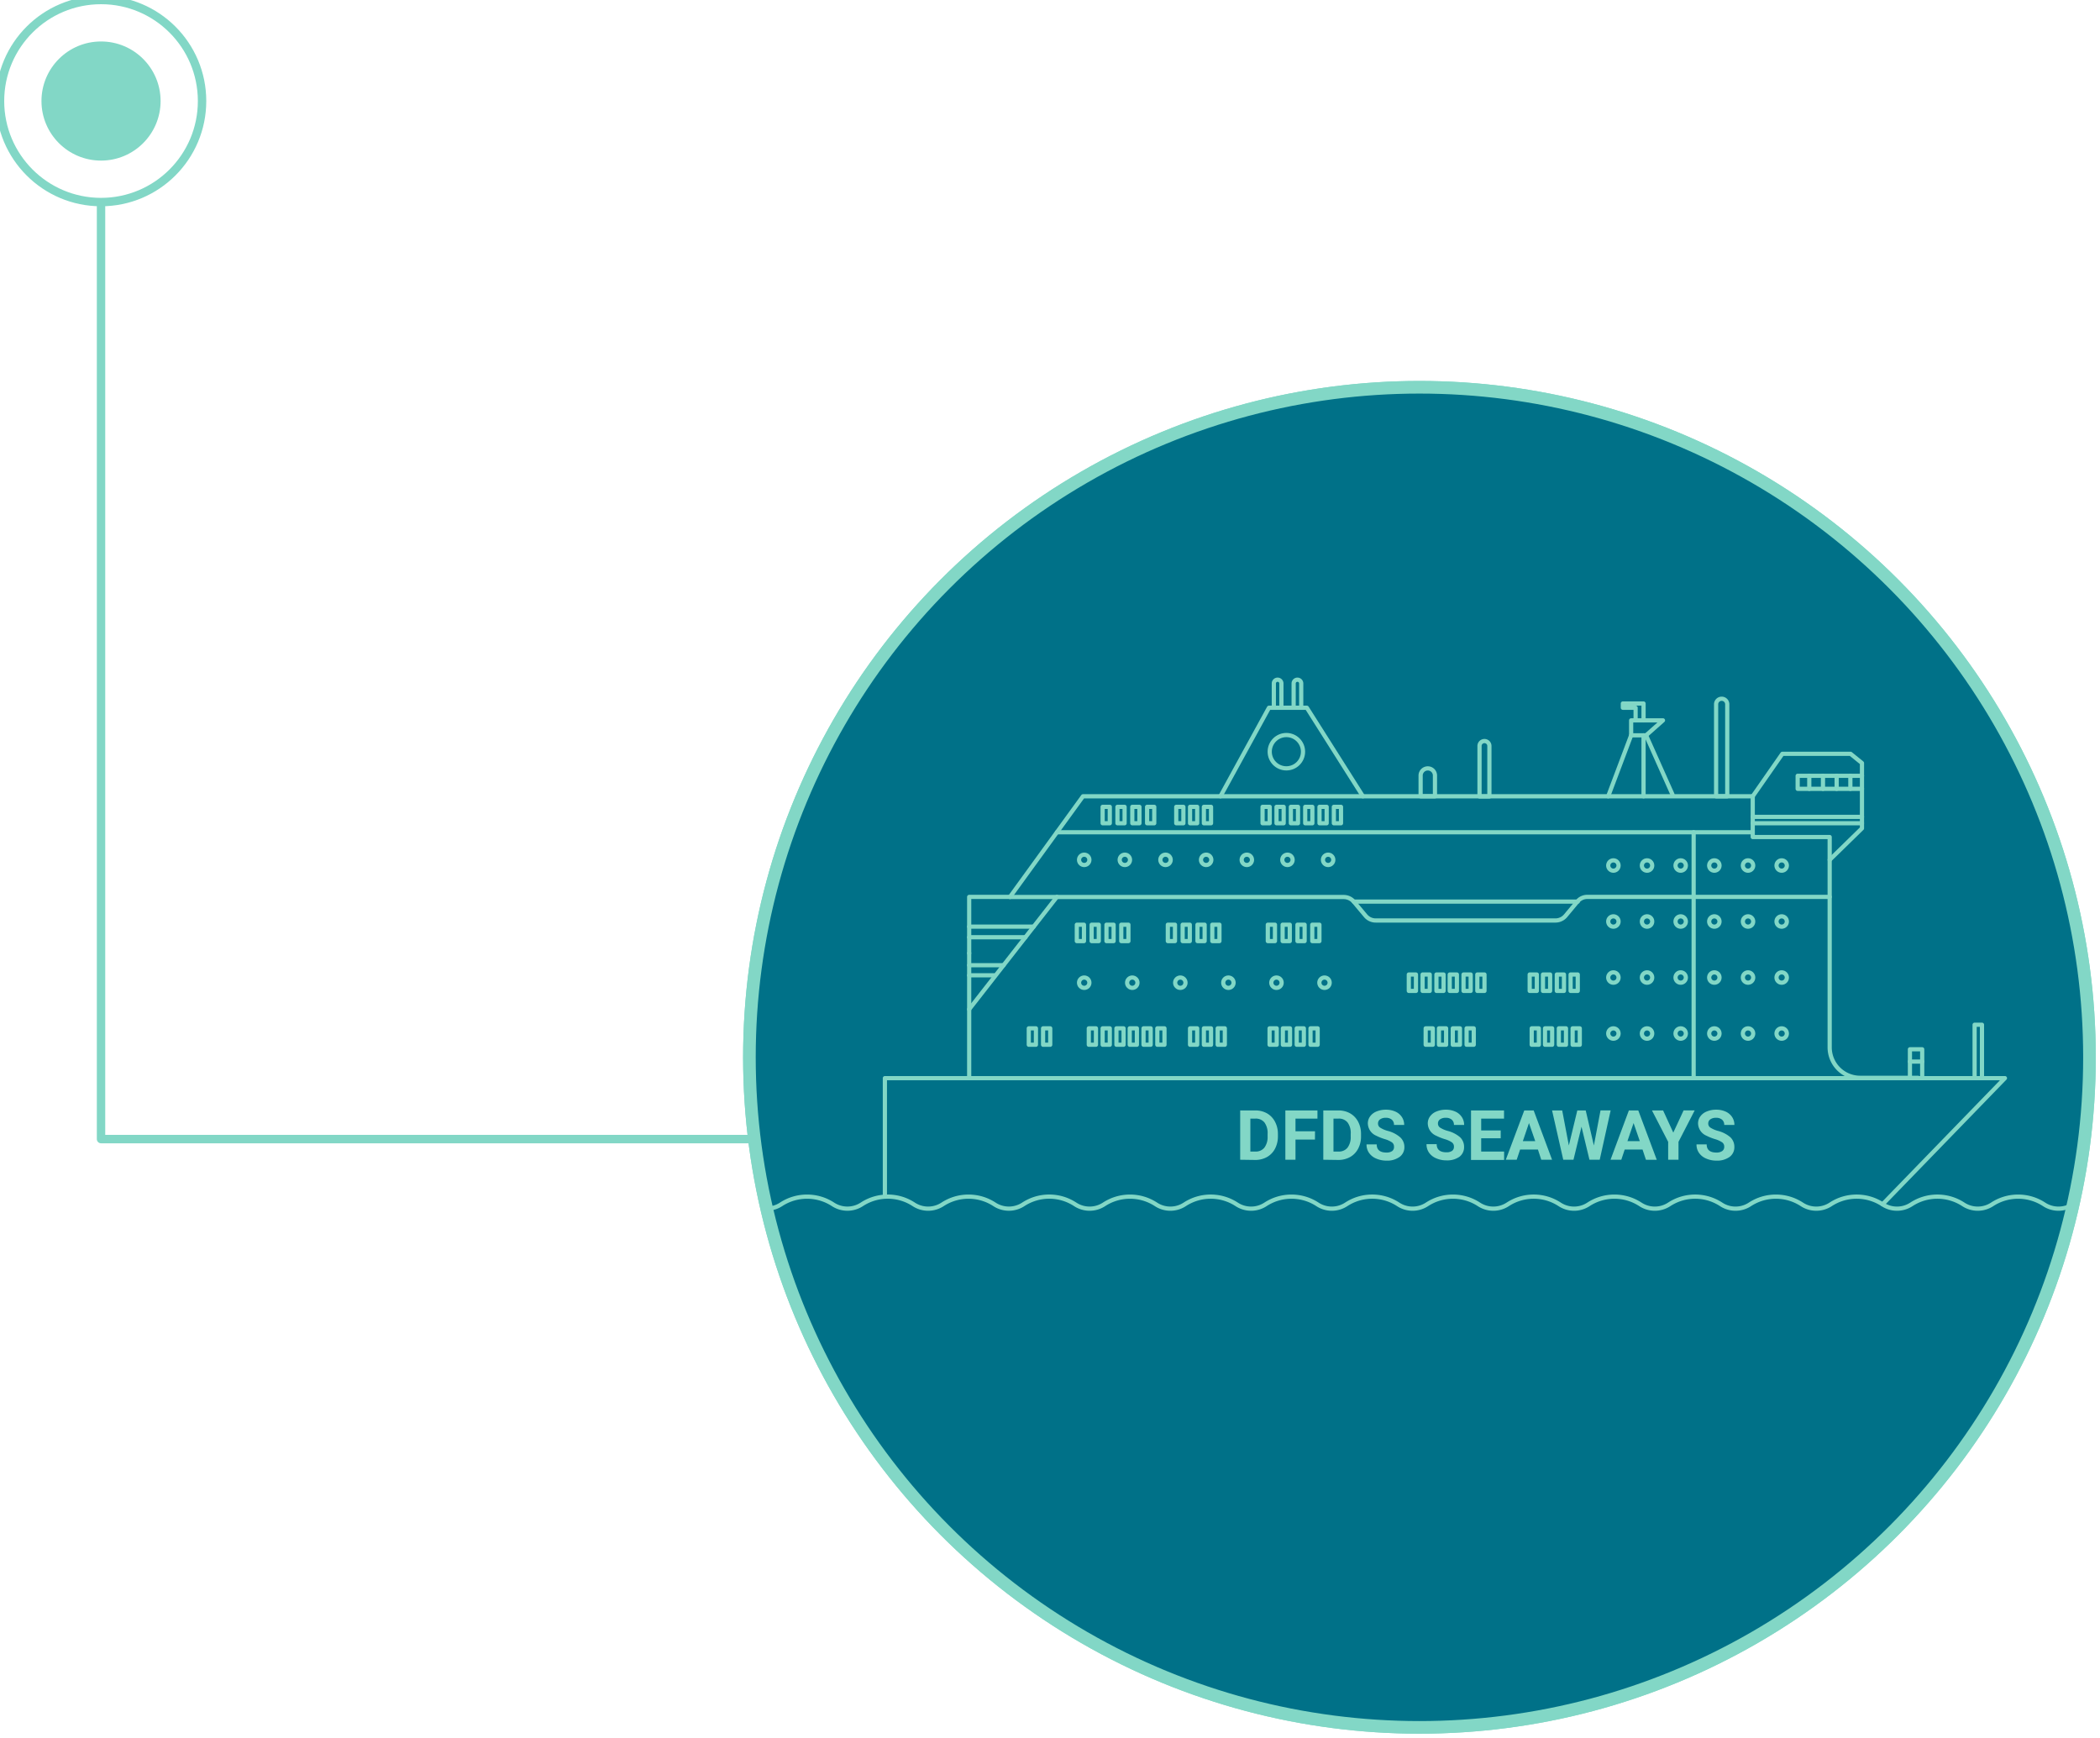 <svg id="Layer_1" data-name="Layer 1" xmlns="http://www.w3.org/2000/svg" xmlns:xlink="http://www.w3.org/1999/xlink" viewBox="0 0 499.27 413.18"><defs><style>.cls-1,.cls-2,.cls-5,.cls-7{fill:none;}.cls-2,.cls-3,.cls-5,.cls-7{stroke:#82d7c6;stroke-linecap:round;stroke-linejoin:round;}.cls-2,.cls-3{stroke-width:3px;}.cls-3{fill:#007188;}.cls-4{clip-path:url(#clip-path);}.cls-6{fill:#82d7c6;}.cls-7{stroke-width:2px;}</style><clipPath id="clip-path"><circle class="cls-1" cx="337.47" cy="251.37" r="159.3"/></clipPath></defs><circle class="cls-2" cx="337.47" cy="251.37" r="159.3"/><circle class="cls-3" cx="337.47" cy="251.37" r="159.3"/><g class="cls-4"><polyline class="cls-5" points="210.38 284.35 210.38 256.32 476.67 256.32 447.59 286.3"/><path class="cls-5" d="M574.94,284.54a10.32,10.32,0,0,0-5.33,1.79,6.28,6.28,0,0,1-6.85,0h0a11.29,11.29,0,0,0-12.35,0,6.24,6.24,0,0,1-6.84,0h0a11.27,11.27,0,0,0-12.36,0h0a6.24,6.24,0,0,1-6.84,0,11.29,11.29,0,0,0-12.35,0h0a6.26,6.26,0,0,1-6.85,0,11.28,11.28,0,0,0-12.35,0,6.24,6.24,0,0,1-6.84,0,11.29,11.29,0,0,0-12.35,0h0a6.26,6.26,0,0,1-6.85,0,11.28,11.28,0,0,0-12.35,0,6.24,6.24,0,0,1-6.84,0,11.28,11.28,0,0,0-12.35,0,6.26,6.26,0,0,1-6.85,0,11.29,11.29,0,0,0-12.35,0,6.24,6.24,0,0,1-6.84,0,11.28,11.28,0,0,0-12.35,0,6.26,6.26,0,0,1-6.85,0,11.29,11.29,0,0,0-12.35,0,6.24,6.24,0,0,1-6.84,0,11.28,11.28,0,0,0-12.35,0,6.26,6.26,0,0,1-6.85,0,11.29,11.29,0,0,0-12.35,0,6.24,6.24,0,0,1-6.84,0,11.29,11.29,0,0,0-12.36,0,6.24,6.24,0,0,1-6.84,0,11.29,11.29,0,0,0-12.35,0h0a6.26,6.26,0,0,1-6.85,0,11.28,11.28,0,0,0-12.35,0,6.24,6.24,0,0,1-6.84,0h0a11.29,11.29,0,0,0-12.35,0,6.26,6.26,0,0,1-6.85,0h0a11.26,11.26,0,0,0-12.35,0,6.26,6.26,0,0,1-6.84,0,11.29,11.29,0,0,0-12.35,0h0a6.26,6.26,0,0,1-6.85,0,11.26,11.26,0,0,0-12.35,0,6.26,6.26,0,0,1-6.84,0,11.29,11.29,0,0,0-12.35,0,6.26,6.26,0,0,1-6.85,0,11.28,11.28,0,0,0-12.35,0,6.24,6.24,0,0,1-6.84,0,11.53,11.53,0,0,0-9.56-1.4V613.7H574.94Z"/><path class="cls-6" d="M294.85,275.72V264h3.61a5.53,5.53,0,0,1,2.77.69,4.9,4.9,0,0,1,1.9,2,6.1,6.1,0,0,1,.69,2.93v.53a6.24,6.24,0,0,1-.67,2.91,4.83,4.83,0,0,1-1.9,2,5.66,5.66,0,0,1-2.76.71Zm2.42-9.78v7.83h1.17a2.61,2.61,0,0,0,2.16-.92,4.18,4.18,0,0,0,.77-2.65v-.62a4.25,4.25,0,0,0-.74-2.71,2.62,2.62,0,0,0-2.17-.93Z"/><path class="cls-6" d="M312.63,270.92H308v4.8h-2.41V264h7.63v1.95H308v3h4.64Z"/><path class="cls-6" d="M314.61,275.72V264h3.61a5.53,5.53,0,0,1,2.77.69,4.92,4.92,0,0,1,1.91,2,6.21,6.21,0,0,1,.68,2.93v.53a6.12,6.12,0,0,1-.67,2.91,4.83,4.83,0,0,1-1.9,2,5.63,5.63,0,0,1-2.76.71Zm2.42-9.78v7.83h1.17a2.61,2.61,0,0,0,2.17-.92,4.18,4.18,0,0,0,.76-2.65v-.62a4.19,4.19,0,0,0-.74-2.71,2.61,2.61,0,0,0-2.17-.93Z"/><path class="cls-6" d="M331.42,272.64a1.23,1.23,0,0,0-.48-1.05,6,6,0,0,0-1.74-.78,12.5,12.5,0,0,1-2-.8,3.26,3.26,0,0,1-2-2.91,2.79,2.79,0,0,1,.54-1.69,3.47,3.47,0,0,1,1.53-1.17,5.8,5.8,0,0,1,2.26-.42,5.37,5.37,0,0,1,2.24.46,3.55,3.55,0,0,1,1.52,1.28,3.35,3.35,0,0,1,.55,1.89h-2.42a1.57,1.57,0,0,0-.51-1.25,2.07,2.07,0,0,0-1.42-.45,2.22,2.22,0,0,0-1.38.37,1.18,1.18,0,0,0-.49,1,1.14,1.14,0,0,0,.57,1,6.65,6.65,0,0,0,1.7.73,7.27,7.27,0,0,1,3,1.53,3.09,3.09,0,0,1,1,2.29,2.82,2.82,0,0,1-1.16,2.39,5,5,0,0,1-3.1.87,6,6,0,0,1-2.46-.5,3.89,3.89,0,0,1-1.7-1.36,3.45,3.45,0,0,1-.58-2h2.42c0,1.29.78,1.94,2.32,1.94a2.28,2.28,0,0,0,1.35-.35A1.15,1.15,0,0,0,331.42,272.64Z"/><path class="cls-6" d="M345.67,272.64a1.23,1.23,0,0,0-.48-1.05,6,6,0,0,0-1.74-.78,12.5,12.5,0,0,1-2-.8,3.26,3.26,0,0,1-2-2.91,2.79,2.79,0,0,1,.54-1.69,3.44,3.44,0,0,1,1.54-1.17,5.78,5.78,0,0,1,2.25-.42,5.34,5.34,0,0,1,2.24.46,3.55,3.55,0,0,1,1.52,1.28,3.35,3.35,0,0,1,.55,1.89h-2.42a1.57,1.57,0,0,0-.51-1.25,2.05,2.05,0,0,0-1.42-.45,2.24,2.24,0,0,0-1.38.37,1.18,1.18,0,0,0-.49,1,1.14,1.14,0,0,0,.57,1,6.65,6.65,0,0,0,1.7.73,7.31,7.31,0,0,1,3,1.53,3.12,3.12,0,0,1,.94,2.29A2.84,2.84,0,0,1,347,275a5.06,5.06,0,0,1-3.11.87,6,6,0,0,1-2.46-.5,3.89,3.89,0,0,1-1.7-1.36,3.45,3.45,0,0,1-.58-2h2.42c0,1.29.78,1.94,2.32,1.94a2.28,2.28,0,0,0,1.35-.35A1.15,1.15,0,0,0,345.67,272.64Z"/><path class="cls-6" d="M356.79,270.62h-4.64v3.15h5.45v2h-7.87V264h7.85v1.95h-5.43v2.8h4.64Z"/><path class="cls-6" d="M365.64,273.3H361.4l-.81,2.42H358L362.39,264h2.24L369,275.72h-2.57Zm-3.59-2H365L363.51,267Z"/><path class="cls-6" d="M378.94,272.33l1.58-8.34h2.41l-2.6,11.73h-2.44L376,267.87l-1.91,7.85h-2.43L369,264h2.41l1.58,8.33L375,264h2Z"/><path class="cls-6" d="M390.51,273.3h-4.24l-.81,2.42H382.9L387.26,264h2.24l4.39,11.73h-2.57Zm-3.59-2h2.94L388.38,267Z"/><path class="cls-6" d="M397.82,269.27l2.45-5.28h2.64l-3.85,7.47v4.26H396.6v-4.26L392.75,264h2.65Z"/><path class="cls-6" d="M409.93,272.64a1.23,1.23,0,0,0-.48-1.05,6,6,0,0,0-1.74-.78,12.5,12.5,0,0,1-2-.8,3.26,3.26,0,0,1-2-2.91,2.79,2.79,0,0,1,.54-1.69,3.44,3.44,0,0,1,1.54-1.17,5.71,5.71,0,0,1,2.25-.42,5.34,5.34,0,0,1,2.24.46,3.55,3.55,0,0,1,1.52,1.28,3.35,3.35,0,0,1,.55,1.89h-2.42a1.57,1.57,0,0,0-.51-1.25,2.07,2.07,0,0,0-1.42-.45,2.24,2.24,0,0,0-1.38.37,1.18,1.18,0,0,0-.49,1,1.14,1.14,0,0,0,.57,1,6.65,6.65,0,0,0,1.7.73,7.31,7.31,0,0,1,3,1.53,3.12,3.12,0,0,1,.94,2.29,2.84,2.84,0,0,1-1.15,2.39,5.06,5.06,0,0,1-3.11.87,6,6,0,0,1-2.46-.5,3.89,3.89,0,0,1-1.7-1.36,3.45,3.45,0,0,1-.58-2h2.42c0,1.29.78,1.94,2.32,1.94a2.28,2.28,0,0,0,1.35-.35A1.15,1.15,0,0,0,409.93,272.64Z"/><path class="cls-5" d="M240.13,213.23l17.35-23.92H416.71V199H435v50a7.24,7.24,0,0,0,7.24,7.24H456"/><line class="cls-5" x1="230.42" y1="256.32" x2="230.42" y2="226.61"/><rect class="cls-5" x="454.08" y="249.46" width="2.92" height="6.86"/><line class="cls-5" x1="454.08" y1="252.38" x2="457" y2="252.38"/><rect class="cls-5" x="469.46" y="243.62" width="1.75" height="12.7"/><polyline class="cls-5" points="230.42 226.61 230.42 213.23 240.13 213.23"/><polyline class="cls-5" points="290.16 189.31 301.69 168.26 310.7 168.26 324.03 189.31"/><circle class="cls-5" cx="305.83" cy="178.71" r="3.96"/><path class="cls-5" d="M308.46,161.59h0a.9.9,0,0,1,.9.9v5.77a0,0,0,0,1,0,0h-1.8a0,0,0,0,1,0,0v-5.77a.9.9,0,0,1,.9-.9Z"/><path class="cls-5" d="M303.75,161.59h0a.9.9,0,0,1,.9.9v5.77a0,0,0,0,1,0,0h-1.8a0,0,0,0,1,0,0v-5.77A.9.9,0,0,1,303.75,161.59Z"/><path class="cls-5" d="M339.46,182.68h0a1.7,1.7,0,0,1,1.7,1.7v4.93a0,0,0,0,1,0,0h-3.41a0,0,0,0,1,0,0v-4.93A1.7,1.7,0,0,1,339.46,182.68Z"/><path class="cls-5" d="M352.93,176.18h0a1.17,1.17,0,0,1,1.17,1.17v12a0,0,0,0,1,0,0h-2.35a0,0,0,0,1,0,0v-12A1.17,1.17,0,0,1,352.93,176.18Z"/><polyline class="cls-5" points="382.34 189.31 387.8 174.82 391.35 174.82 397.64 188.9"/><polyline class="cls-5" points="387.8 174.82 387.8 171.26 395.37 171.26 391.35 174.82"/><polyline class="cls-5" points="388.86 171.26 388.86 168.26 385.83 168.26 385.83 167.25 390.75 167.25 390.75 171.26"/><line class="cls-5" x1="390.75" y1="174.82" x2="390.75" y2="189.31"/><path class="cls-5" d="M409.33,166.12h0a1.32,1.32,0,0,1,1.32,1.32v21.87a0,0,0,0,1,0,0H408a0,0,0,0,1,0,0V167.44A1.32,1.32,0,0,1,409.33,166.12Z"/><polyline class="cls-5" points="416.71 189.31 423.75 179.21 439.96 179.21 442.68 181.41 442.68 196.93 435.01 204.42"/><polyline class="cls-5" points="442.68 184.44 427.39 184.44 427.39 187.54 442.68 187.54"/><line class="cls-5" x1="439.92" y1="184.44" x2="439.92" y2="187.54"/><line class="cls-5" x1="436.66" y1="184.44" x2="436.66" y2="187.54"/><line class="cls-5" x1="433.41" y1="184.44" x2="433.41" y2="187.54"/><line class="cls-5" x1="430.15" y1="184.44" x2="430.15" y2="187.54"/><line class="cls-5" x1="416.71" y1="195.72" x2="442.68" y2="195.72"/><line class="cls-5" x1="442.68" y1="194.2" x2="416.71" y2="194.2"/><path class="cls-5" d="M435,213.23l-57.67,0a3,3,0,0,0-2.26,1.06l-2.85,3.42a3.15,3.15,0,0,1-2.42,1.13H327.08a3.14,3.14,0,0,1-2.41-1.12l-2.8-3.34a3.15,3.15,0,0,0-2.4-1.12H240.13"/><line class="cls-5" x1="230.42" y1="239.95" x2="251.28" y2="213.23"/><line class="cls-5" x1="245.76" y1="220.3" x2="230.42" y2="220.3"/><line class="cls-5" x1="230.42" y1="222.82" x2="243.8" y2="222.82"/><line class="cls-5" x1="238.6" y1="229.47" x2="230.42" y2="229.47"/><line class="cls-5" x1="230.42" y1="231.87" x2="236.33" y2="231.87"/><rect class="cls-5" x="262.15" y="191.82" width="1.7" height="3.9"/><rect class="cls-5" x="265.67" y="191.82" width="1.7" height="3.9"/><rect class="cls-5" x="269.2" y="191.82" width="1.7" height="3.9"/><rect class="cls-5" x="272.72" y="191.82" width="1.7" height="3.9"/><rect class="cls-5" x="256.01" y="219.84" width="1.7" height="3.9"/><rect class="cls-5" x="259.53" y="219.84" width="1.7" height="3.9"/><rect class="cls-5" x="263.06" y="219.84" width="1.7" height="3.9"/><rect class="cls-5" x="266.58" y="219.84" width="1.7" height="3.9"/><rect class="cls-5" x="277.65" y="219.84" width="1.7" height="3.9"/><rect class="cls-5" x="281.17" y="219.84" width="1.7" height="3.9"/><rect class="cls-5" x="284.7" y="219.84" width="1.7" height="3.9"/><rect class="cls-5" x="288.22" y="219.84" width="1.7" height="3.9"/><rect class="cls-5" x="301.42" y="219.84" width="1.7" height="3.9"/><rect class="cls-5" x="304.94" y="219.84" width="1.7" height="3.9"/><rect class="cls-5" x="308.47" y="219.84" width="1.7" height="3.9"/><rect class="cls-5" x="311.99" y="219.84" width="1.7" height="3.9"/><rect class="cls-5" x="279.65" y="191.82" width="1.7" height="3.9"/><rect class="cls-5" x="282.93" y="191.82" width="1.7" height="3.9"/><rect class="cls-5" x="286.22" y="191.82" width="1.7" height="3.9"/><rect class="cls-5" x="258.86" y="244.48" width="1.7" height="3.9"/><rect class="cls-5" x="262.15" y="244.48" width="1.7" height="3.9"/><rect class="cls-5" x="265.43" y="244.48" width="1.7" height="3.9"/><rect class="cls-5" x="268.59" y="244.48" width="1.7" height="3.9"/><rect class="cls-5" x="271.87" y="244.48" width="1.7" height="3.9"/><rect class="cls-5" x="275.15" y="244.48" width="1.7" height="3.9"/><rect class="cls-5" x="334.94" y="231.68" width="1.7" height="3.9"/><rect class="cls-5" x="338.22" y="231.68" width="1.7" height="3.9"/><rect class="cls-5" x="341.51" y="231.68" width="1.7" height="3.9"/><rect class="cls-5" x="344.67" y="231.68" width="1.7" height="3.9"/><rect class="cls-5" x="347.95" y="231.68" width="1.7" height="3.9"/><rect class="cls-5" x="351.23" y="231.68" width="1.7" height="3.9"/><rect class="cls-5" x="363.68" y="231.68" width="1.7" height="3.9"/><rect class="cls-5" x="366.84" y="231.68" width="1.7" height="3.9"/><rect class="cls-5" x="370.13" y="231.68" width="1.7" height="3.9"/><rect class="cls-5" x="373.41" y="231.68" width="1.7" height="3.9"/><rect class="cls-5" x="301.84" y="244.48" width="1.7" height="3.9"/><rect class="cls-5" x="305" y="244.48" width="1.7" height="3.9"/><rect class="cls-5" x="308.29" y="244.48" width="1.7" height="3.9"/><rect class="cls-5" x="311.57" y="244.48" width="1.7" height="3.9"/><rect class="cls-5" x="338.95" y="244.48" width="1.7" height="3.9"/><rect class="cls-5" x="342.11" y="244.48" width="1.7" height="3.9"/><rect class="cls-5" x="345.4" y="244.48" width="1.7" height="3.9"/><rect class="cls-5" x="348.68" y="244.48" width="1.7" height="3.9"/><rect class="cls-5" x="364.16" y="244.48" width="1.7" height="3.9"/><rect class="cls-5" x="367.32" y="244.48" width="1.7" height="3.9"/><rect class="cls-5" x="370.61" y="244.48" width="1.7" height="3.9"/><rect class="cls-5" x="373.89" y="244.48" width="1.7" height="3.9"/><rect class="cls-5" x="282.93" y="244.48" width="1.7" height="3.9"/><rect class="cls-5" x="286.22" y="244.48" width="1.7" height="3.9"/><rect class="cls-5" x="289.5" y="244.48" width="1.7" height="3.9"/><rect class="cls-5" x="300.17" y="191.82" width="1.7" height="3.9"/><rect class="cls-5" x="303.49" y="191.82" width="1.7" height="3.9"/><rect class="cls-5" x="306.9" y="191.82" width="1.7" height="3.9"/><rect class="cls-5" x="310.31" y="191.82" width="1.7" height="3.9"/><rect class="cls-5" x="313.71" y="191.82" width="1.7" height="3.9"/><rect class="cls-5" x="317.12" y="191.82" width="1.7" height="3.9"/><rect class="cls-5" x="244.59" y="244.48" width="1.7" height="3.9"/><rect class="cls-5" x="247.99" y="244.48" width="1.7" height="3.9"/><circle class="cls-5" cx="257.77" cy="233.63" r="1.23"/><circle class="cls-5" cx="269.2" cy="233.63" r="1.23"/><circle class="cls-5" cx="280.62" cy="233.63" r="1.23"/><circle class="cls-5" cx="292.05" cy="233.63" r="1.23"/><circle class="cls-5" cx="383.58" cy="245.71" r="1.23"/><circle class="cls-5" cx="391.58" cy="245.71" r="1.23"/><circle class="cls-5" cx="399.58" cy="245.71" r="1.23"/><circle class="cls-5" cx="407.58" cy="245.71" r="1.23"/><circle class="cls-5" cx="415.59" cy="245.71" r="1.23"/><circle class="cls-5" cx="423.59" cy="245.71" r="1.23"/><circle class="cls-5" cx="383.58" cy="232.4" r="1.23"/><circle class="cls-5" cx="391.58" cy="232.4" r="1.23"/><circle class="cls-5" cx="399.58" cy="232.4" r="1.23"/><circle class="cls-5" cx="407.58" cy="232.4" r="1.23"/><circle class="cls-5" cx="415.59" cy="232.4" r="1.23"/><circle class="cls-5" cx="423.59" cy="232.4" r="1.23"/><circle class="cls-5" cx="383.58" cy="219.08" r="1.23"/><circle class="cls-5" cx="391.58" cy="219.08" r="1.23"/><circle class="cls-5" cx="399.58" cy="219.08" r="1.23"/><circle class="cls-5" cx="407.58" cy="219.08" r="1.23"/><circle class="cls-5" cx="415.59" cy="219.08" r="1.23"/><circle class="cls-5" cx="423.59" cy="219.08" r="1.23"/><circle class="cls-5" cx="383.58" cy="205.77" r="1.23"/><circle class="cls-5" cx="391.58" cy="205.77" r="1.23"/><circle class="cls-5" cx="399.58" cy="205.77" r="1.23"/><circle class="cls-5" cx="407.58" cy="205.77" r="1.23"/><circle class="cls-5" cx="415.59" cy="205.77" r="1.23"/><circle class="cls-5" cx="423.59" cy="205.77" r="1.23"/><circle class="cls-5" cx="303.48" cy="233.63" r="1.23"/><circle class="cls-5" cx="314.9" cy="233.63" r="1.23"/><circle class="cls-5" cx="257.77" cy="204.42" r="1.23"/><circle class="cls-5" cx="267.43" cy="204.42" r="1.23"/><circle class="cls-5" cx="277.1" cy="204.42" r="1.23"/><circle class="cls-5" cx="286.76" cy="204.42" r="1.23"/><circle class="cls-5" cx="296.43" cy="204.42" r="1.23"/><circle class="cls-5" cx="306.09" cy="204.42" r="1.23"/><circle class="cls-5" cx="315.76" cy="204.42" r="1.23"/><line class="cls-5" x1="321.87" y1="214.35" x2="375.11" y2="214.35"/><line class="cls-5" x1="251.28" y1="197.86" x2="416.71" y2="197.86"/><line class="cls-5" x1="402.66" y1="197.86" x2="402.66" y2="256.32"/></g><polyline class="cls-7" points="179 270.81 24.02 270.81 24.02 48.63"/><circle class="cls-7" cx="24.02" cy="24.02" r="24.02"/><circle class="cls-6" cx="24.02" cy="24.02" r="14.16"/></svg>